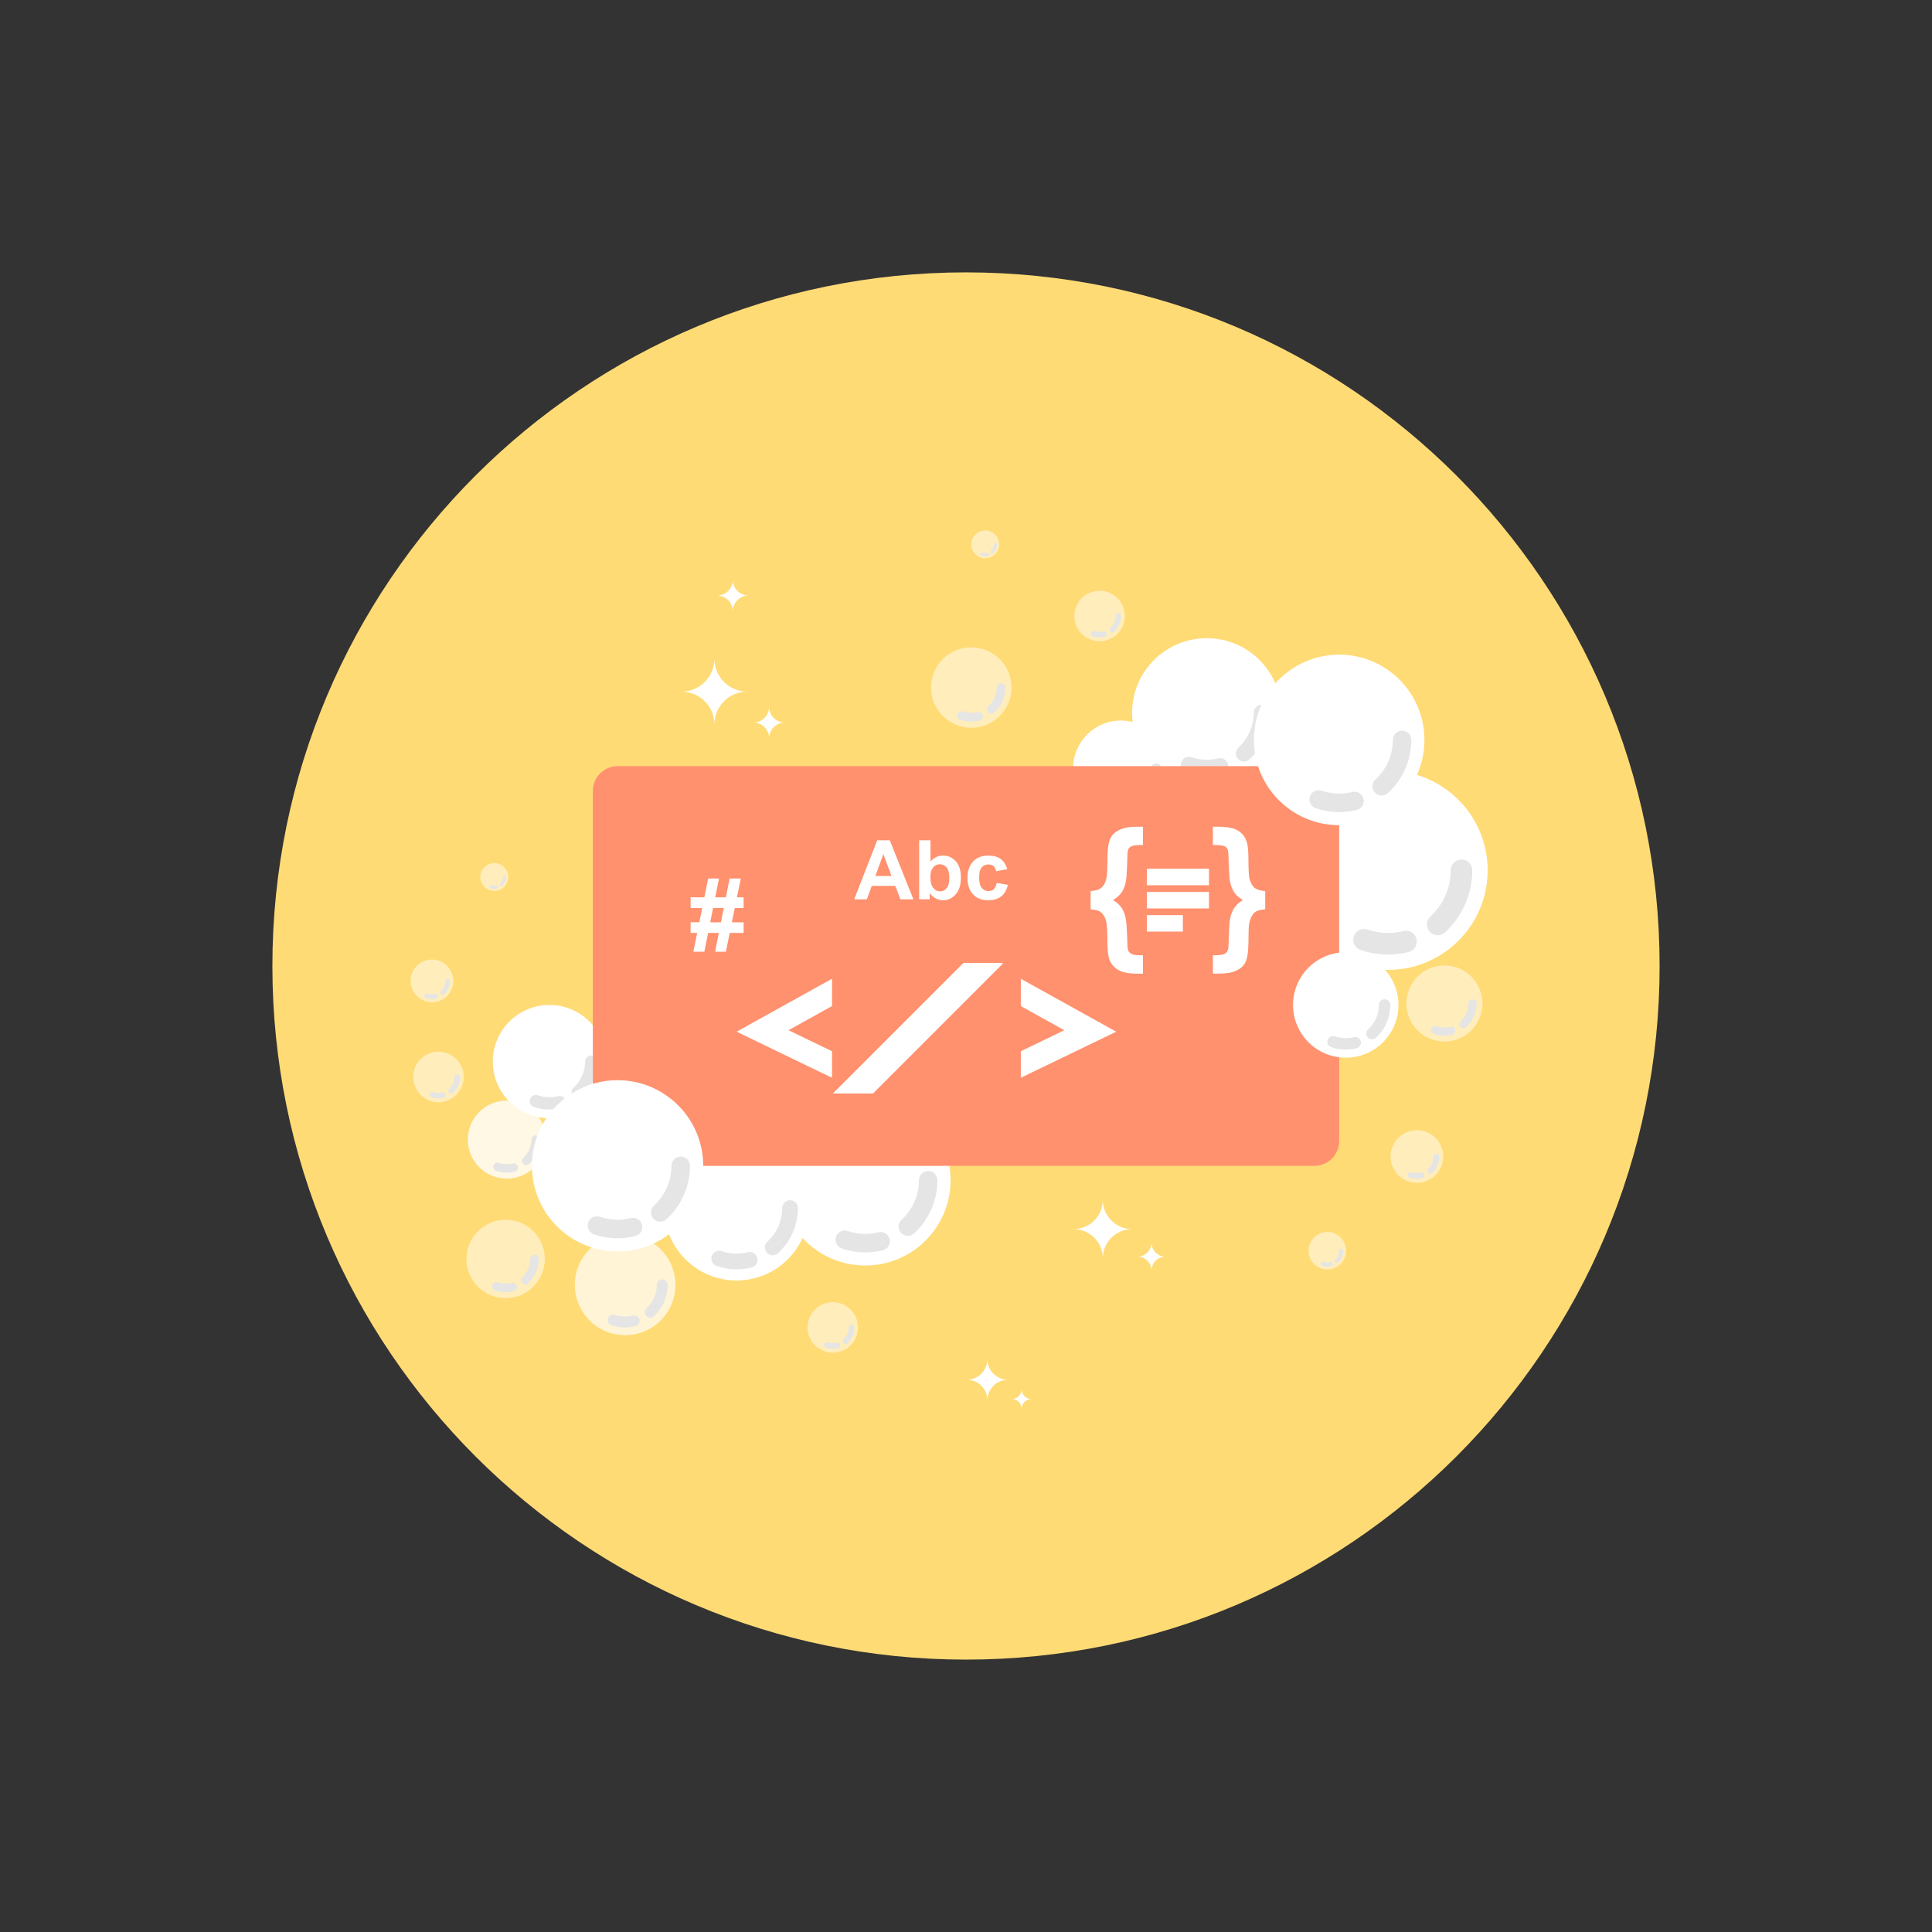 <?xml version="1.0" encoding="utf-8"?>
<!-- Generator: Adobe Illustrator 24.3.0, SVG Export Plug-In . SVG Version: 6.00 Build 0)  -->
<svg version="1.1" id="Layer_1" xmlns="http://www.w3.org/2000/svg" xmlns:xlink="http://www.w3.org/1999/xlink" x="0px" y="0px"
	 viewBox="0 0 180 180" enable-background="new 0 0 180 180" xml:space="preserve">
<rect x="0" y="0" width="180" height="180" fill="#333333" stroke="none"/>
<g>
	<g id="XMLID_3127_">
		<path fill="#FFDB76" d="M154.622,89.999c0,35.69-28.934,64.623-64.623,64.623c-35.69,0-64.621-28.933-64.621-64.623
			c0-35.69,28.932-64.622,64.621-64.622C125.688,25.377,154.622,54.31,154.622,89.999z"/>
	</g>
	<g>
		<g>
			<g>
				<g>
					<path fill="#FFFFFF" d="M138.601,81.083c0,5.126-4.156,9.28-9.279,9.28c-5.127,0-9.281-4.154-9.281-9.28
						c0-5.125,4.154-9.28,9.281-9.28C134.444,71.803,138.601,75.957,138.601,81.083z"/>
				</g>
			</g>
			<g>
				<g>
					<path fill="#E5E5E5" d="M129.321,88.935c-0.879,0-1.738-0.145-2.561-0.428c-0.525-0.18-0.803-0.754-0.623-1.277
						c0.184-0.525,0.754-0.805,1.279-0.623c1.063,0.366,2.242,0.415,3.332,0.141c0.539-0.137,1.084,0.191,1.219,0.73
						c0.135,0.537-0.191,1.084-0.73,1.219C130.614,88.855,129.968,88.935,129.321,88.935z"/>
				</g>
			</g>
			<g>
				<g>
					<path fill="#E5E5E5" d="M133.944,87.135c-0.271,0-0.541-0.109-0.74-0.326c-0.375-0.409-0.348-1.044,0.061-1.42
						c1.205-1.104,1.896-2.673,1.896-4.306c0-0.555,0.449-1.005,1.004-1.005c0.555,0,1.006,0.45,1.006,1.005
						c0,2.194-0.928,4.304-2.547,5.788C134.431,87.048,134.188,87.135,133.944,87.135z"/>
				</g>
			</g>
		</g>
		<g>
			<g>
				<g>
					<path fill="#FFFFFF" d="M119.384,66.412c0,3.841-3.113,6.953-6.953,6.953c-3.842,0-6.955-3.112-6.955-6.953
						c0-3.84,3.113-6.953,6.955-6.953C116.271,59.459,119.384,62.572,119.384,66.412z"/>
				</g>
			</g>
			<g>
				<g>
					<path fill="#E5E5E5" d="M112.431,72.295c-0.658,0-1.303-0.108-1.918-0.32c-0.393-0.135-0.6-0.564-0.465-0.957
						c0.135-0.394,0.562-0.602,0.955-0.466c0.795,0.274,1.682,0.311,2.498,0.105c0.402-0.102,0.812,0.143,0.912,0.548
						c0.102,0.402-0.143,0.812-0.545,0.913C113.399,72.236,112.917,72.295,112.431,72.295z"/>
				</g>
			</g>
			<g>
				<g>
					<path fill="#E5E5E5" d="M115.896,70.947c-0.205,0-0.406-0.082-0.555-0.244c-0.283-0.306-0.262-0.783,0.045-1.064
						c0.902-0.827,1.42-2.003,1.42-3.227c0-0.416,0.338-0.753,0.754-0.753s0.752,0.336,0.752,0.753c0,1.645-0.695,3.225-1.908,4.337
						C116.261,70.882,116.077,70.947,115.896,70.947z"/>
				</g>
			</g>
		</g>
		<g>
			<g>
				<g>
					<path fill="#FFFFFF" d="M108.897,71.594c0,2.464-1.996,4.461-4.461,4.461c-2.463,0-4.459-1.997-4.459-4.461
						c0-2.463,1.996-4.462,4.459-4.462C106.901,67.133,108.897,69.131,108.897,71.594z"/>
				</g>
			</g>
			<g>
				<g>
					<path fill="#E5E5E5" d="M104.437,75.368c-0.42,0-0.834-0.068-1.228-0.205c-0.252-0.087-0.387-0.362-0.299-0.614
						c0.086-0.252,0.361-0.386,0.613-0.299c0.512,0.176,1.078,0.199,1.602,0.067c0.26-0.065,0.521,0.093,0.586,0.351
						c0.064,0.259-0.092,0.521-0.35,0.587C105.06,75.33,104.751,75.368,104.437,75.368z"/>
				</g>
			</g>
			<g>
				<g>
					<path fill="#E5E5E5" d="M106.661,74.503c-0.131,0-0.26-0.053-0.355-0.157c-0.182-0.197-0.168-0.502,0.029-0.682
						c0.578-0.532,0.91-1.287,0.91-2.07c0-0.267,0.215-0.483,0.482-0.483s0.482,0.216,0.482,0.483c0,1.054-0.445,2.068-1.223,2.782
						C106.894,74.461,106.778,74.503,106.661,74.503z"/>
				</g>
			</g>
		</g>
		<g>
			<g opacity="0.5">
				<g>
					<path fill="#FFFFFF" d="M93.087,50.719c0,0.717-0.582,1.298-1.299,1.298c-0.717,0-1.299-0.581-1.299-1.298
						c0-0.717,0.582-1.298,1.299-1.298C92.505,49.421,93.087,50.002,93.087,50.719z"/>
				</g>
			</g>
			<g>
				<g>
					<path fill="#E5E5E5" d="M91.788,51.818c-0.123,0-0.242-0.019-0.357-0.06c-0.074-0.025-0.113-0.105-0.088-0.178
						c0.025-0.074,0.105-0.112,0.18-0.087c0.148,0.05,0.312,0.058,0.467,0.02c0.074-0.02,0.15,0.027,0.17,0.102
						c0.018,0.075-0.027,0.151-0.102,0.171C91.968,51.807,91.878,51.818,91.788,51.818z"/>
				</g>
			</g>
			<g>
				<g>
					<path fill="#E5E5E5" d="M92.435,51.565c-0.037,0-0.076-0.015-0.101-0.045c-0.053-0.057-0.051-0.146,0.008-0.199
						c0.168-0.155,0.264-0.374,0.264-0.603c0-0.077,0.064-0.14,0.141-0.14c0.078,0,0.143,0.062,0.143,0.14
						c0,0.307-0.131,0.603-0.357,0.81C92.503,51.554,92.47,51.565,92.435,51.565z"/>
				</g>
			</g>
		</g>
		<g>
			<g opacity="0.5">
				<g>
					<path fill="#FFFFFF" d="M104.8,57.393c0,1.3-1.053,2.354-2.354,2.354c-1.299,0-2.354-1.054-2.354-2.354
						c0-1.299,1.055-2.353,2.354-2.353C103.747,55.04,104.8,56.094,104.8,57.393z"/>
				</g>
			</g>
			<g>
				<g>
					<path fill="#E5E5E5" d="M102.446,59.384c-0.221,0-0.441-0.037-0.648-0.108c-0.133-0.045-0.203-0.19-0.158-0.324
						c0.047-0.133,0.191-0.203,0.324-0.157c0.27,0.093,0.568,0.105,0.846,0.036c0.137-0.035,0.274,0.047,0.309,0.184
						c0.035,0.137-0.049,0.275-0.186,0.309C102.774,59.365,102.61,59.384,102.446,59.384z"/>
				</g>
			</g>
			<g>
				<g>
					<path fill="#E5E5E5" d="M103.62,58.928c-0.07,0-0.139-0.027-0.188-0.083c-0.098-0.103-0.09-0.264,0.016-0.36
						c0.305-0.279,0.48-0.678,0.48-1.092c0-0.141,0.113-0.255,0.254-0.255c0.141,0,0.254,0.114,0.254,0.255
						c0,0.557-0.234,1.092-0.645,1.468C103.743,58.906,103.681,58.928,103.62,58.928z"/>
				</g>
			</g>
		</g>
		<g>
			<g opacity="0.5">
				<g>
					<path fill="#FFFFFF" d="M94.239,64.059c0,2.071-1.68,3.749-3.75,3.749c-2.068,0-3.748-1.678-3.748-3.749
						c0-2.071,1.68-3.748,3.748-3.748C92.56,60.311,94.239,61.988,94.239,64.059z"/>
				</g>
			</g>
			<g>
				<g>
					<path fill="#E5E5E5" d="M90.489,67.23c-0.354,0-0.701-0.058-1.033-0.173c-0.211-0.073-0.324-0.305-0.252-0.516
						c0.074-0.212,0.305-0.325,0.516-0.252c0.43,0.148,0.906,0.168,1.348,0.057c0.219-0.055,0.438,0.078,0.492,0.294
						c0.055,0.217-0.078,0.439-0.295,0.493C91.013,67.198,90.753,67.23,90.489,67.23z"/>
				</g>
			</g>
			<g>
				<g>
					<path fill="#E5E5E5" d="M92.358,66.504c-0.111,0-0.221-0.044-0.299-0.132c-0.152-0.165-0.141-0.422,0.025-0.574
						c0.486-0.445,0.766-1.08,0.766-1.739c0-0.224,0.18-0.406,0.404-0.406c0.225,0,0.406,0.182,0.406,0.406
						c0,0.887-0.375,1.739-1.029,2.338C92.554,66.468,92.456,66.504,92.358,66.504z"/>
				</g>
			</g>
		</g>
		<g>
			<g opacity="0.5">
				<g>
					<path fill="#FFFFFF" d="M134.464,107.753c0,1.355-1.1,2.453-2.453,2.453c-1.357,0-2.455-1.098-2.455-2.453
						c0-1.355,1.098-2.455,2.455-2.455C133.364,105.298,134.464,106.398,134.464,107.753z"/>
				</g>
			</g>
			<g>
				<g>
					<path fill="#E5E5E5" d="M132.011,109.83c-0.232,0-0.461-0.037-0.678-0.113c-0.139-0.049-0.213-0.199-0.164-0.338
						c0.047-0.139,0.199-0.213,0.336-0.164c0.281,0.097,0.594,0.109,0.881,0.037c0.145-0.037,0.289,0.051,0.324,0.193
						c0.035,0.141-0.051,0.286-0.193,0.322C132.353,109.808,132.181,109.83,132.011,109.83z"/>
				</g>
			</g>
			<g>
				<g>
					<path fill="#E5E5E5" d="M133.233,109.353c-0.072,0-0.145-0.029-0.197-0.086c-0.1-0.107-0.092-0.277,0.016-0.375
						c0.32-0.293,0.502-0.707,0.502-1.139c0-0.148,0.119-0.267,0.268-0.267c0.146,0,0.264,0.118,0.264,0.267
						c0,0.58-0.244,1.139-0.672,1.53C133.36,109.331,133.298,109.353,133.233,109.353z"/>
				</g>
			</g>
		</g>
		<g>
			<g opacity="0.5">
				<g>
					<path fill="#FFFFFF" d="M138.118,93.494c0,1.957-1.588,3.545-3.545,3.545s-3.545-1.588-3.545-3.545
						c0-1.959,1.588-3.546,3.545-3.546S138.118,91.535,138.118,93.494z"/>
				</g>
			</g>
			<g>
				<g>
					<path fill="#E5E5E5" d="M134.573,96.492c-0.334,0-0.662-0.055-0.977-0.162c-0.201-0.069-0.307-0.288-0.238-0.488
						c0.068-0.201,0.287-0.307,0.488-0.238c0.406,0.141,0.855,0.159,1.273,0.055c0.205-0.053,0.414,0.072,0.465,0.277
						c0.053,0.207-0.074,0.415-0.279,0.467C135.067,96.461,134.821,96.492,134.573,96.492z"/>
				</g>
			</g>
			<g>
				<g>
					<path fill="#E5E5E5" d="M136.341,95.804c-0.104,0-0.207-0.041-0.283-0.123c-0.143-0.157-0.133-0.4,0.023-0.543
						c0.459-0.422,0.723-1.021,0.723-1.645c0-0.213,0.172-0.385,0.385-0.385c0.213,0,0.385,0.172,0.385,0.385
						c0,0.838-0.355,1.642-0.973,2.211C136.526,95.771,136.433,95.804,136.341,95.804z"/>
				</g>
			</g>
		</g>
		<g>
			<g opacity="0.5">
				<g>
					<path fill="#FFFFFF" d="M125.415,116.527c0,0.966-0.783,1.748-1.748,1.748c-0.967,0-1.748-0.782-1.748-1.748
						c0-0.965,0.781-1.748,1.748-1.748C124.632,114.779,125.415,115.562,125.415,116.527z"/>
				</g>
			</g>
			<g>
				<g>
					<path fill="#E5E5E5" d="M123.667,118.006c-0.166,0-0.328-0.027-0.482-0.081c-0.1-0.033-0.152-0.141-0.117-0.24
						c0.033-0.099,0.141-0.151,0.24-0.117c0.201,0.068,0.422,0.078,0.627,0.027c0.104-0.025,0.205,0.035,0.231,0.137
						c0.025,0.102-0.037,0.205-0.137,0.23C123.911,117.992,123.788,118.006,123.667,118.006z"/>
				</g>
			</g>
			<g>
				<g>
					<path fill="#E5E5E5" d="M124.538,117.667c-0.053,0-0.104-0.02-0.141-0.062c-0.07-0.077-0.064-0.198,0.012-0.269
						c0.227-0.207,0.357-0.503,0.357-0.811c0-0.105,0.086-0.189,0.19-0.189c0.103,0,0.189,0.084,0.189,0.189
						c0,0.414-0.176,0.811-0.48,1.092C124.63,117.651,124.583,117.667,124.538,117.667z"/>
				</g>
			</g>
		</g>
	</g>
	<g>
		<g>
			<g>
				<g>
					<path fill="#FFFFFF" d="M88.563,109.96c0,4.388-3.559,7.945-7.945,7.945c-4.391,0-7.947-3.558-7.947-7.945
						c0-4.389,3.557-7.945,7.947-7.945C85.005,102.015,88.563,105.572,88.563,109.96z"/>
				</g>
			</g>
			<g>
				<g>
					<path fill="#E5E5E5" d="M80.618,116.681c-0.75,0-1.488-0.121-2.191-0.364c-0.449-0.155-0.688-0.646-0.533-1.095
						c0.154-0.449,0.645-0.688,1.094-0.533c0.91,0.314,1.918,0.355,2.854,0.121c0.461-0.117,0.928,0.164,1.043,0.625
						c0.115,0.462-0.164,0.929-0.623,1.044C81.726,116.613,81.173,116.681,80.618,116.681z"/>
				</g>
			</g>
			<g>
				<g>
					<path fill="#E5E5E5" d="M84.577,115.142c-0.232,0-0.465-0.095-0.635-0.279c-0.32-0.35-0.299-0.895,0.053-1.216
						c1.031-0.944,1.621-2.288,1.621-3.687c0-0.475,0.387-0.86,0.861-0.86s0.861,0.386,0.861,0.86c0,1.879-0.795,3.686-2.182,4.955
						C84.993,115.068,84.784,115.142,84.577,115.142z"/>
				</g>
			</g>
		</g>
		<g>
			<g>
				<g>
					<path fill="#FFFFFF" d="M75.378,112.55c0,3.727-3.021,6.748-6.75,6.748c-3.727,0-6.748-3.021-6.748-6.748
						c0-3.728,3.022-6.748,6.748-6.748C72.356,105.802,75.378,108.823,75.378,112.55z"/>
				</g>
			</g>
			<g>
				<g>
					<path fill="#E5E5E5" d="M68.628,118.259c-0.637,0-1.262-0.105-1.859-0.311c-0.381-0.131-0.584-0.547-0.453-0.929
						c0.133-0.382,0.549-0.585,0.93-0.452c0.771,0.266,1.631,0.301,2.424,0.102c0.391-0.1,0.787,0.139,0.887,0.531
						c0.098,0.391-0.141,0.789-0.531,0.887C69.571,118.201,69.101,118.259,68.628,118.259z"/>
				</g>
			</g>
			<g>
				<g>
					<path fill="#E5E5E5" d="M71.993,116.951c-0.197,0-0.395-0.078-0.539-0.236c-0.273-0.297-0.254-0.76,0.045-1.033
						c0.875-0.803,1.379-1.944,1.379-3.131c0-0.403,0.326-0.731,0.73-0.731c0.402,0,0.731,0.328,0.731,0.731
						c0,1.596-0.676,3.13-1.852,4.209C72.347,116.888,72.169,116.951,71.993,116.951z"/>
				</g>
			</g>
		</g>
		<g>
			<g opacity="0.7">
				<g>
					<path fill="#FFFFFF" d="M62.927,119.71c0,2.588-2.098,4.686-4.686,4.686c-2.588,0-4.686-2.098-4.686-4.686
						s2.098-4.686,4.686-4.686C60.829,115.025,62.927,117.123,62.927,119.71z"/>
				</g>
			</g>
			<g>
				<g>
					<path fill="#E5E5E5" d="M58.241,123.674c-0.443,0-0.877-0.072-1.291-0.216c-0.266-0.092-0.406-0.381-0.314-0.645
						c0.09-0.265,0.379-0.406,0.644-0.314c0.537,0.186,1.133,0.209,1.682,0.07c0.273-0.069,0.547,0.098,0.615,0.369
						s-0.096,0.548-0.369,0.615C58.894,123.633,58.567,123.674,58.241,123.674z"/>
				</g>
			</g>
			<g>
				<g>
					<path fill="#E5E5E5" d="M60.577,122.766c-0.139,0-0.275-0.056-0.375-0.164c-0.189-0.208-0.176-0.528,0.031-0.718
						c0.607-0.557,0.957-1.35,0.957-2.174c0-0.281,0.227-0.508,0.508-0.508c0.279,0,0.506,0.227,0.506,0.508
						c0,1.107-0.469,2.172-1.285,2.922C60.821,122.722,60.698,122.766,60.577,122.766z"/>
				</g>
			</g>
		</g>
		<g>
			<g>
				<g>
					<path fill="#FFFFFF" d="M56.464,98.906c0,2.914-2.363,5.276-5.275,5.276c-2.912,0-5.275-2.362-5.275-5.276
						c0-2.913,2.363-5.275,5.275-5.275C54.101,93.63,56.464,95.993,56.464,98.906z"/>
				</g>
			</g>
			<g>
				<g>
					<path fill="#E5E5E5" d="M51.188,103.369c-0.498,0-0.988-0.081-1.453-0.241c-0.299-0.104-0.457-0.429-0.355-0.727
						c0.104-0.298,0.428-0.458,0.727-0.354c0.604,0.208,1.275,0.236,1.895,0.08c0.307-0.078,0.615,0.109,0.693,0.415
						c0.076,0.306-0.109,0.616-0.416,0.693C51.925,103.324,51.558,103.369,51.188,103.369z"/>
				</g>
			</g>
			<g>
				<g>
					<path fill="#E5E5E5" d="M53.817,102.347c-0.154,0-0.309-0.062-0.422-0.187c-0.213-0.233-0.197-0.593,0.035-0.806
						c0.686-0.628,1.08-1.52,1.08-2.449c0-0.314,0.254-0.57,0.568-0.57c0.316,0,0.572,0.256,0.572,0.57
						c0,1.248-0.527,2.447-1.447,3.291C54.093,102.297,53.956,102.347,53.817,102.347z"/>
				</g>
			</g>
		</g>
		<g>
			<g opacity="0.8">
				<g>
					<path fill="#FFFFFF" d="M50.853,106.175c0,2.008-1.627,3.635-3.635,3.635c-2.008,0-3.635-1.627-3.635-3.635
						c0-2.008,1.627-3.635,3.635-3.635C49.226,102.54,50.853,104.167,50.853,106.175z"/>
				</g>
			</g>
			<g>
				<g>
					<path fill="#E5E5E5" d="M47.218,109.251c-0.344,0-0.68-0.057-1.002-0.168c-0.205-0.07-0.314-0.295-0.244-0.5
						s0.295-0.314,0.502-0.244c0.414,0.145,0.877,0.162,1.305,0.055c0.209-0.053,0.424,0.076,0.477,0.286
						c0.053,0.212-0.074,0.425-0.285,0.478C47.726,109.22,47.472,109.251,47.218,109.251z"/>
				</g>
			</g>
			<g>
				<g>
					<path fill="#E5E5E5" d="M49.03,108.546c-0.107,0-0.213-0.043-0.291-0.128c-0.146-0.16-0.137-0.409,0.023-0.556
						c0.473-0.434,0.742-1.047,0.742-1.688c0-0.217,0.176-0.393,0.393-0.393c0.219,0,0.396,0.176,0.396,0.393
						c0,0.86-0.363,1.687-0.998,2.268C49.218,108.512,49.124,108.546,49.03,108.546z"/>
				</g>
			</g>
		</g>
		<g>
			<g opacity="0.5">
				<g>
					<path fill="#FFFFFF" d="M50.761,117.294c0,2.018-1.635,3.652-3.652,3.652c-2.018,0-3.652-1.635-3.652-3.652
						c0-2.016,1.635-3.651,3.652-3.651C49.126,113.643,50.761,115.279,50.761,117.294z"/>
				</g>
			</g>
			<g>
				<g>
					<path fill="#E5E5E5" d="M47.108,120.384c-0.346,0-0.683-0.056-1.006-0.168c-0.207-0.07-0.316-0.295-0.246-0.502
						c0.072-0.207,0.297-0.316,0.504-0.246c0.418,0.145,0.883,0.164,1.311,0.056c0.211-0.054,0.426,0.076,0.48,0.288
						c0.053,0.211-0.076,0.426-0.289,0.48C47.618,120.353,47.364,120.384,47.108,120.384z"/>
				</g>
			</g>
			<g>
				<g>
					<path fill="#E5E5E5" d="M48.929,119.677c-0.108,0-0.213-0.045-0.291-0.129c-0.148-0.161-0.137-0.412,0.023-0.559
						c0.475-0.434,0.744-1.053,0.744-1.695c0-0.219,0.178-0.396,0.396-0.396c0.219,0,0.396,0.177,0.396,0.396
						c0,0.863-0.365,1.694-1.002,2.278C49.12,119.642,49.024,119.677,48.929,119.677z"/>
				</g>
			</g>
		</g>
		<g>
			<g opacity="0.5">
				<g>
					<path fill="#FFFFFF" d="M42.235,91.39c0,1.1-0.891,1.992-1.99,1.992c-1.1,0-1.99-0.892-1.99-1.992c0-1.1,0.891-1.99,1.99-1.99
						C41.345,89.4,42.235,90.29,42.235,91.39z"/>
				</g>
			</g>
			<g>
				<g>
					<path fill="#E5E5E5" d="M40.245,93.074c-0.188,0-0.371-0.029-0.547-0.092c-0.113-0.037-0.174-0.16-0.135-0.273
						c0.039-0.112,0.162-0.172,0.275-0.133c0.227,0.078,0.479,0.089,0.713,0.029c0.115-0.029,0.232,0.042,0.264,0.157
						c0.027,0.115-0.043,0.232-0.158,0.262C40.522,93.058,40.386,93.074,40.245,93.074z"/>
				</g>
			</g>
			<g>
				<g>
					<path fill="#E5E5E5" d="M41.237,92.688c-0.057,0-0.115-0.023-0.158-0.069c-0.08-0.088-0.074-0.225,0.014-0.306
						c0.258-0.235,0.406-0.573,0.406-0.923c0-0.119,0.098-0.216,0.217-0.216c0.117,0,0.215,0.097,0.215,0.216
						c0,0.471-0.199,0.923-0.545,1.242C41.343,92.669,41.29,92.688,41.237,92.688z"/>
				</g>
			</g>
		</g>
		<g>
			<g opacity="0.5">
				<g>
					<path fill="#FFFFFF" d="M47.349,81.708c0,0.717-0.582,1.299-1.299,1.299c-0.717,0-1.299-0.582-1.299-1.299
						c0-0.716,0.582-1.298,1.299-1.298C46.767,80.41,47.349,80.992,47.349,81.708z"/>
				</g>
			</g>
			<g>
				<g>
					<path fill="#E5E5E5" d="M46.05,82.807c-0.123,0-0.244-0.02-0.359-0.06c-0.072-0.025-0.111-0.105-0.086-0.179
						c0.025-0.073,0.105-0.112,0.18-0.087c0.148,0.052,0.314,0.059,0.465,0.02c0.076-0.019,0.152,0.027,0.172,0.102
						c0.02,0.076-0.027,0.152-0.104,0.17C46.231,82.796,46.142,82.807,46.05,82.807z"/>
				</g>
			</g>
			<g>
				<g>
					<path fill="#E5E5E5" d="M46.696,82.555c-0.037,0-0.076-0.015-0.103-0.045c-0.053-0.057-0.049-0.146,0.008-0.199
						c0.17-0.155,0.268-0.374,0.268-0.603c0-0.078,0.062-0.141,0.141-0.141c0.076,0,0.139,0.063,0.139,0.141
						c0,0.308-0.129,0.602-0.355,0.81C46.765,82.542,46.731,82.555,46.696,82.555z"/>
				</g>
			</g>
		</g>
		<g>
			<g opacity="0.5">
				<g>
					<path fill="#FFFFFF" d="M43.208,100.341c0,1.299-1.055,2.354-2.354,2.354c-1.299,0-2.354-1.055-2.354-2.354
						c0-1.301,1.055-2.354,2.354-2.354C42.153,97.987,43.208,99.04,43.208,100.341z"/>
				</g>
			</g>
			<g>
				<g>
					<path fill="#E5E5E5" d="M40.854,102.332c-0.221,0-0.441-0.035-0.648-0.107c-0.133-0.047-0.205-0.191-0.158-0.324
						c0.045-0.133,0.191-0.204,0.324-0.158c0.269,0.093,0.568,0.105,0.844,0.037c0.137-0.036,0.277,0.049,0.31,0.184
						c0.033,0.137-0.049,0.275-0.185,0.311C41.183,102.312,41.019,102.332,40.854,102.332z"/>
				</g>
			</g>
			<g>
				<g>
					<path fill="#E5E5E5" d="M42.028,101.875c-0.07,0-0.139-0.028-0.19-0.083c-0.094-0.104-0.086-0.265,0.018-0.359
						c0.305-0.28,0.479-0.679,0.479-1.092c0-0.143,0.115-0.256,0.256-0.256c0.141,0,0.254,0.113,0.254,0.256
						c0,0.556-0.234,1.091-0.645,1.467C42.151,101.853,42.091,101.875,42.028,101.875z"/>
				</g>
			</g>
		</g>
		<g>
			<g opacity="0.5">
				<g>
					<path fill="#FFFFFF" d="M79.942,123.674c0,1.3-1.053,2.353-2.351,2.353c-1.301,0-2.355-1.053-2.355-2.353
						c0-1.3,1.055-2.354,2.355-2.354C78.89,121.32,79.942,122.374,79.942,123.674z"/>
				</g>
			</g>
			<g>
				<g>
					<path fill="#E5E5E5" d="M77.591,125.665c-0.223,0-0.44-0.036-0.649-0.107c-0.135-0.046-0.205-0.191-0.158-0.325
						c0.045-0.133,0.191-0.203,0.324-0.156c0.27,0.092,0.568,0.104,0.844,0.035c0.139-0.035,0.275,0.049,0.311,0.185
						c0.033,0.137-0.049,0.275-0.186,0.31C77.919,125.645,77.755,125.665,77.591,125.665z"/>
				</g>
			</g>
			<g>
				<g>
					<path fill="#E5E5E5" d="M78.763,125.208c-0.068,0-0.137-0.027-0.188-0.083c-0.094-0.103-0.088-0.265,0.018-0.36
						c0.303-0.279,0.48-0.678,0.48-1.091c0-0.142,0.113-0.255,0.254-0.255s0.256,0.113,0.256,0.255c0,0.556-0.236,1.091-0.649,1.468
						C78.888,125.187,78.825,125.208,78.763,125.208z"/>
				</g>
			</g>
		</g>
	</g>
	<g>
		<g>
			<path fill="#FF916E" d="M122.462,108.617H57.536c-1.268,0-2.303-1.037-2.303-2.304V73.687c0-1.268,1.035-2.305,2.303-2.305
				h64.926c1.268,0,2.305,1.037,2.305,2.305v32.626C124.767,107.58,123.729,108.617,122.462,108.617z"/>
		</g>
		<g opacity="0.2">
			<g>
				<path fill="#FF916E" d="M119.456,105.472h-58.91c-1.268,0-2.305-1.037-2.305-2.304V76.831c0-1.266,1.037-2.304,2.305-2.304
					h58.91c1.268,0,2.303,1.038,2.303,2.304v26.337C121.759,104.435,120.724,105.472,119.456,105.472z"/>
			</g>
		</g>
		<g opacity="0.2">
			<g>
				<path fill="#FF916E" d="M61.249,103.168V76.831c0-1.266,1.037-2.304,2.305-2.304h-3.008c-1.268,0-2.305,1.038-2.305,2.304
					v26.337c0,1.267,1.037,2.304,2.305,2.304h3.008C62.286,105.472,61.249,104.435,61.249,103.168z"/>
			</g>
		</g>
	</g>
	<g>
		<path fill="#FFFFFF" d="M104.782,82.555c0.098-0.297,0.166-0.674,0.189-1.146c0.043-0.832,0.066-1.398,0.066-1.701
			c0-0.291,0.037-0.497,0.102-0.618c0.074-0.123,0.184-0.213,0.336-0.273c0.143-0.062,0.484-0.093,1.014-0.093v-1.7h-0.377
			c-0.627,0-1.082,0.044-1.373,0.127c-0.426,0.128-0.752,0.304-0.977,0.521c-0.225,0.226-0.375,0.517-0.461,0.881
			c-0.086,0.364-0.129,1.001-0.129,1.924c0,0.564-0.018,0.959-0.059,1.191c-0.049,0.303-0.133,0.551-0.262,0.758
			c-0.127,0.2-0.279,0.34-0.455,0.43c-0.176,0.085-0.438,0.133-0.783,0.159v1.706c0.436,0.023,0.758,0.114,0.971,0.284
			c0.213,0.165,0.371,0.432,0.473,0.814c0.074,0.261,0.115,0.825,0.115,1.698c0,0.754,0.037,1.305,0.123,1.652
			c0.08,0.352,0.236,0.643,0.475,0.879c0.234,0.238,0.521,0.406,0.861,0.509c0.346,0.104,0.836,0.159,1.48,0.159h0.377v-1.713
			c-0.51,0-0.844-0.029-0.996-0.096c-0.152-0.066-0.268-0.159-0.346-0.287c-0.072-0.12-0.109-0.338-0.109-0.648
			c0-0.217-0.018-0.723-0.061-1.511c-0.025-0.521-0.09-0.935-0.184-1.244c-0.096-0.31-0.229-0.571-0.412-0.79
			c-0.176-0.213-0.406-0.4-0.686-0.564c0.314-0.206,0.551-0.4,0.709-0.594C104.558,83.082,104.687,82.847,104.782,82.555z"/>
		<path fill="#FFFFFF" d="M117.876,84.722v-1.706c-0.438-0.025-0.76-0.121-0.971-0.286c-0.213-0.163-0.371-0.437-0.48-0.813
			c-0.074-0.267-0.109-0.831-0.109-1.699c0-0.752-0.037-1.3-0.121-1.645c-0.086-0.353-0.244-0.649-0.475-0.887
			c-0.229-0.236-0.521-0.406-0.861-0.509c-0.346-0.097-0.838-0.153-1.473-0.153h-0.383v1.7c0.539,0,0.885,0.038,1.037,0.099
			c0.158,0.066,0.268,0.156,0.32,0.272c0.061,0.123,0.092,0.359,0.098,0.712c0.025,1.133,0.068,1.863,0.115,2.196
			c0.08,0.478,0.236,0.879,0.455,1.195c0.164,0.219,0.42,0.437,0.771,0.667c-0.274,0.152-0.492,0.335-0.668,0.547
			c-0.176,0.2-0.309,0.454-0.412,0.753c-0.104,0.297-0.172,0.69-0.193,1.183c-0.037,0.82-0.062,1.372-0.062,1.664
			c-0.006,0.291-0.043,0.498-0.115,0.619c-0.072,0.12-0.188,0.213-0.346,0.279c-0.158,0.061-0.49,0.09-1,0.09v1.713h0.383
			c0.617,0,1.078-0.043,1.363-0.128c0.432-0.128,0.766-0.304,0.99-0.522c0.225-0.219,0.377-0.516,0.455-0.879
			c0.084-0.371,0.127-1.015,0.127-1.932c0-0.564,0.02-0.959,0.062-1.182c0.047-0.305,0.139-0.56,0.266-0.761
			c0.121-0.199,0.273-0.345,0.449-0.43c0.176-0.085,0.43-0.14,0.783-0.157H117.876z"/>
		<g>
			<g>
				<rect x="106.847" y="80.94" fill="#FFFFFF" width="5.791" height="1.537"/>
			</g>
			<g>
				<rect x="106.847" y="83.101" fill="#FFFFFF" width="5.791" height="1.536"/>
			</g>
			<g>
				<rect x="106.847" y="85.26" fill="#FFFFFF" width="3.359" height="1.536"/>
			</g>
		</g>
	</g>
	<g>
		<g>
			<g>
				<polygon fill="#FFFFFF" points="81.333,101.882 93.433,89.782 93.37,89.718 89.759,89.718 77.595,101.882 				"/>
			</g>
		</g>
		<g>
			<g>
				<polygon fill="#FFFFFF" points="77.517,97.942 73.462,95.984 77.517,93.732 77.517,91.188 68.628,96.121 77.517,100.414 				"/>
			</g>
		</g>
		<g>
			<g>
				<polygon fill="#FFFFFF" points="95.106,97.942 99.161,95.984 95.106,93.732 95.106,91.188 103.995,96.121 95.106,100.414 				
					"/>
			</g>
		</g>
	</g>
	<g>
		<g>
			<g>
				<path fill="#FFFFFF" d="M65.515,108.617c0,4.406-3.572,7.978-7.979,7.978c-4.406,0-7.977-3.571-7.977-7.978
					c0-4.406,3.57-7.978,7.977-7.978C61.942,100.639,65.515,104.21,65.515,108.617z"/>
			</g>
		</g>
		<g>
			<g>
				<path fill="#E5E5E5" d="M57.536,115.365c-0.752,0-1.492-0.122-2.199-0.365c-0.449-0.156-0.689-0.647-0.535-1.099
					c0.156-0.452,0.648-0.69,1.1-0.535c0.912,0.316,1.928,0.357,2.863,0.121c0.463-0.117,0.932,0.164,1.049,0.627
					c0.115,0.464-0.166,0.933-0.627,1.048C58.649,115.296,58.095,115.365,57.536,115.365z"/>
			</g>
		</g>
		<g>
			<g>
				<path fill="#E5E5E5" d="M61.513,113.82c-0.234,0-0.467-0.094-0.637-0.281c-0.322-0.352-0.299-0.897,0.055-1.221
					c1.035-0.948,1.627-2.297,1.627-3.701c0-0.477,0.387-0.863,0.863-0.863c0.479,0,0.865,0.387,0.865,0.863
					c0,1.887-0.797,3.699-2.189,4.977C61.931,113.745,61.722,113.82,61.513,113.82z"/>
			</g>
		</g>
	</g>
	<g>
		<g>
			<path fill="#FFFFFF" d="M64.954,86.917h-0.611v-0.99h0.811l0.27-1.328h-1.08v-0.995h1.281l0.355-1.755h1.008l-0.355,1.755h0.996
				l0.346-1.755h1.045l-0.361,1.755h0.621V84.6h-0.822l-0.272,1.328h1.094v0.99h-1.295l-0.355,1.754h-1.004l0.346-1.754h-0.998
				l-0.355,1.754h-1.018L64.954,86.917z M66.435,84.6l-0.266,1.328h1l0.26-1.328H66.435z"/>
		</g>
	</g>
	<g>
		<g>
			<g>
				<g>
					<path fill="#FFFFFF" d="M132.712,68.937c0,4.388-3.559,7.944-7.945,7.944c-4.389,0-7.945-3.557-7.945-7.944
						c0-4.388,3.557-7.945,7.945-7.945C129.153,60.992,132.712,64.549,132.712,68.937z"/>
				</g>
			</g>
			<g>
				<g>
					<path fill="#E5E5E5" d="M124.767,75.659c-0.75,0-1.486-0.123-2.191-0.365c-0.447-0.156-0.688-0.645-0.531-1.094
						c0.154-0.449,0.645-0.688,1.094-0.533c0.908,0.313,1.92,0.355,2.852,0.121c0.461-0.117,0.928,0.164,1.043,0.625
						c0.117,0.461-0.162,0.929-0.623,1.045C125.876,75.591,125.323,75.659,124.767,75.659z"/>
				</g>
			</g>
			<g>
				<g>
					<path fill="#E5E5E5" d="M128.726,74.118c-0.232,0-0.465-0.094-0.633-0.278c-0.322-0.351-0.297-0.896,0.053-1.216
						c1.031-0.945,1.623-2.288,1.623-3.687c0-0.475,0.385-0.86,0.859-0.86c0.475,0,0.859,0.385,0.859,0.86
						c0,1.879-0.795,3.685-2.18,4.955C129.142,74.043,128.935,74.118,128.726,74.118z"/>
				</g>
			</g>
		</g>
		<g>
			<g>
				<g>
					<path fill="#FFFFFF" d="M130.29,93.63c0,2.713-2.199,4.912-4.912,4.912c-2.711,0-4.91-2.199-4.91-4.912s2.199-4.91,4.91-4.91
						C128.091,88.72,130.29,90.917,130.29,93.63z"/>
				</g>
			</g>
			<g>
				<g>
					<path fill="#E5E5E5" d="M125.378,97.785c-0.463,0-0.92-0.075-1.352-0.225c-0.279-0.096-0.426-0.398-0.33-0.677
						c0.096-0.278,0.397-0.425,0.676-0.329c0.561,0.193,1.186,0.219,1.764,0.074c0.283-0.073,0.572,0.102,0.645,0.387
						c0.07,0.285-0.104,0.573-0.387,0.645C126.063,97.744,125.722,97.785,125.378,97.785z"/>
				</g>
			</g>
			<g>
				<g>
					<path fill="#E5E5E5" d="M127.825,96.833c-0.143,0-0.287-0.058-0.393-0.174c-0.197-0.215-0.184-0.551,0.033-0.75
						c0.639-0.584,1.002-1.415,1.002-2.279c0-0.293,0.24-0.531,0.533-0.531c0.295,0,0.531,0.238,0.531,0.531
						c0,1.162-0.49,2.278-1.348,3.062C128.083,96.787,127.954,96.833,127.825,96.833z"/>
				</g>
			</g>
		</g>
	</g>
	<g id="XMLID_3034_">
		<g id="XMLID_3102_">
			<path fill="#FFFFFF" d="M69.62,64.436c-1.689,0-3.062-1.373-3.062-3.06c0,1.688-1.369,3.06-3.062,3.06
				c1.693,0,3.062,1.375,3.062,3.062C66.558,65.81,67.931,64.436,69.62,64.436z"/>
		</g>
		<g id="XMLID_3101_">
			<path fill="#FFFFFF" d="M73.118,67.318c-0.807,0-1.463-0.655-1.463-1.462c0,0.806-0.652,1.462-1.463,1.462
				c0.811,0,1.463,0.656,1.463,1.462C71.655,67.975,72.312,67.318,73.118,67.318z"/>
		</g>
		<g id="XMLID_3057_">
			<path fill="#FFFFFF" d="M69.735,55.486c-0.809,0-1.463-0.655-1.463-1.461c0,0.806-0.654,1.461-1.463,1.461
				c0.809,0,1.463,0.656,1.463,1.462C68.272,56.143,68.927,55.486,69.735,55.486z"/>
		</g>
	</g>
	<g id="XMLID_3031_">
		<g id="XMLID_3033_">
			<path fill="#FFFFFF" d="M105.472,114.515c-1.504,0-2.725-1.221-2.725-2.723c0,1.502-1.219,2.723-2.723,2.723
				c1.504,0,2.723,1.223,2.723,2.723C102.747,115.738,103.968,114.515,105.472,114.515z"/>
		</g>
		<g id="XMLID_3032_">
			<path fill="#FFFFFF" d="M108.583,117.078c-0.717,0-1.301-0.582-1.301-1.299c0,0.717-0.582,1.299-1.301,1.299
				c0.719,0,1.301,0.586,1.301,1.302C107.282,117.664,107.866,117.078,108.583,117.078z"/>
		</g>
	</g>
	<g id="XMLID_3028_">
		<g id="XMLID_3030_">
			<path fill="#FFFFFF" d="M93.909,128.546c-1.059,0-1.918-0.859-1.918-1.914c0,1.055-0.855,1.914-1.914,1.914
				c1.059,0,1.914,0.859,1.914,1.914C91.991,129.406,92.851,128.546,93.909,128.546z"/>
		</g>
		<g id="XMLID_3029_">
			<path fill="#FFFFFF" d="M96.095,130.349c-0.504,0-0.914-0.41-0.914-0.914c0,0.504-0.408,0.914-0.914,0.914
				c0.506,0,0.914,0.41,0.914,0.914C95.181,130.759,95.591,130.349,96.095,130.349z"/>
		</g>
	</g>
	<g>
		<g>
			<path fill="#FFFFFF" d="M85.101,83.787h-1.207l-0.48-1.249h-2.197l-0.453,1.249h-1.18l2.142-5.498h1.174L85.101,83.787z
				 M83.058,81.612l-0.758-2.04l-0.742,2.04H83.058z"/>
		</g>
		<g>
			<path fill="#FFFFFF" d="M85.636,83.787v-5.498h1.055v1.98c0.326-0.369,0.709-0.555,1.154-0.555c0.486,0,0.887,0.176,1.205,0.528
				c0.316,0.351,0.476,0.855,0.476,1.512c0,0.681-0.162,1.204-0.486,1.571c-0.324,0.368-0.717,0.551-1.18,0.551
				c-0.229,0-0.451-0.057-0.674-0.17c-0.221-0.114-0.41-0.282-0.57-0.505v0.585H85.636z M86.683,81.709
				c0,0.413,0.064,0.718,0.195,0.915c0.184,0.28,0.424,0.42,0.729,0.42c0.232,0,0.43-0.099,0.594-0.297
				c0.162-0.2,0.246-0.513,0.246-0.94c0-0.455-0.084-0.783-0.248-0.984c-0.166-0.202-0.377-0.302-0.635-0.302
				c-0.252,0-0.463,0.098-0.631,0.295C86.767,81.011,86.683,81.31,86.683,81.709z"/>
		</g>
		<g>
			<path fill="#FFFFFF" d="M93.845,80.981l-1.039,0.188c-0.035-0.207-0.113-0.364-0.236-0.469c-0.125-0.105-0.285-0.157-0.484-0.157
				c-0.262,0-0.471,0.091-0.627,0.272c-0.154,0.181-0.234,0.484-0.234,0.909c0,0.473,0.08,0.806,0.238,1.001
				c0.158,0.195,0.371,0.293,0.641,0.293c0.199,0,0.363-0.058,0.49-0.171c0.127-0.113,0.217-0.309,0.27-0.587l1.035,0.176
				c-0.107,0.476-0.312,0.835-0.617,1.076c-0.307,0.243-0.715,0.364-1.227,0.364c-0.582,0-1.049-0.184-1.395-0.551
				c-0.346-0.367-0.52-0.875-0.52-1.526c0-0.657,0.176-1.169,0.523-1.535c0.346-0.368,0.816-0.551,1.408-0.551
				c0.486,0,0.871,0.104,1.158,0.313C93.515,80.236,93.722,80.554,93.845,80.981z"/>
		</g>
	</g>
</g>
</svg>
